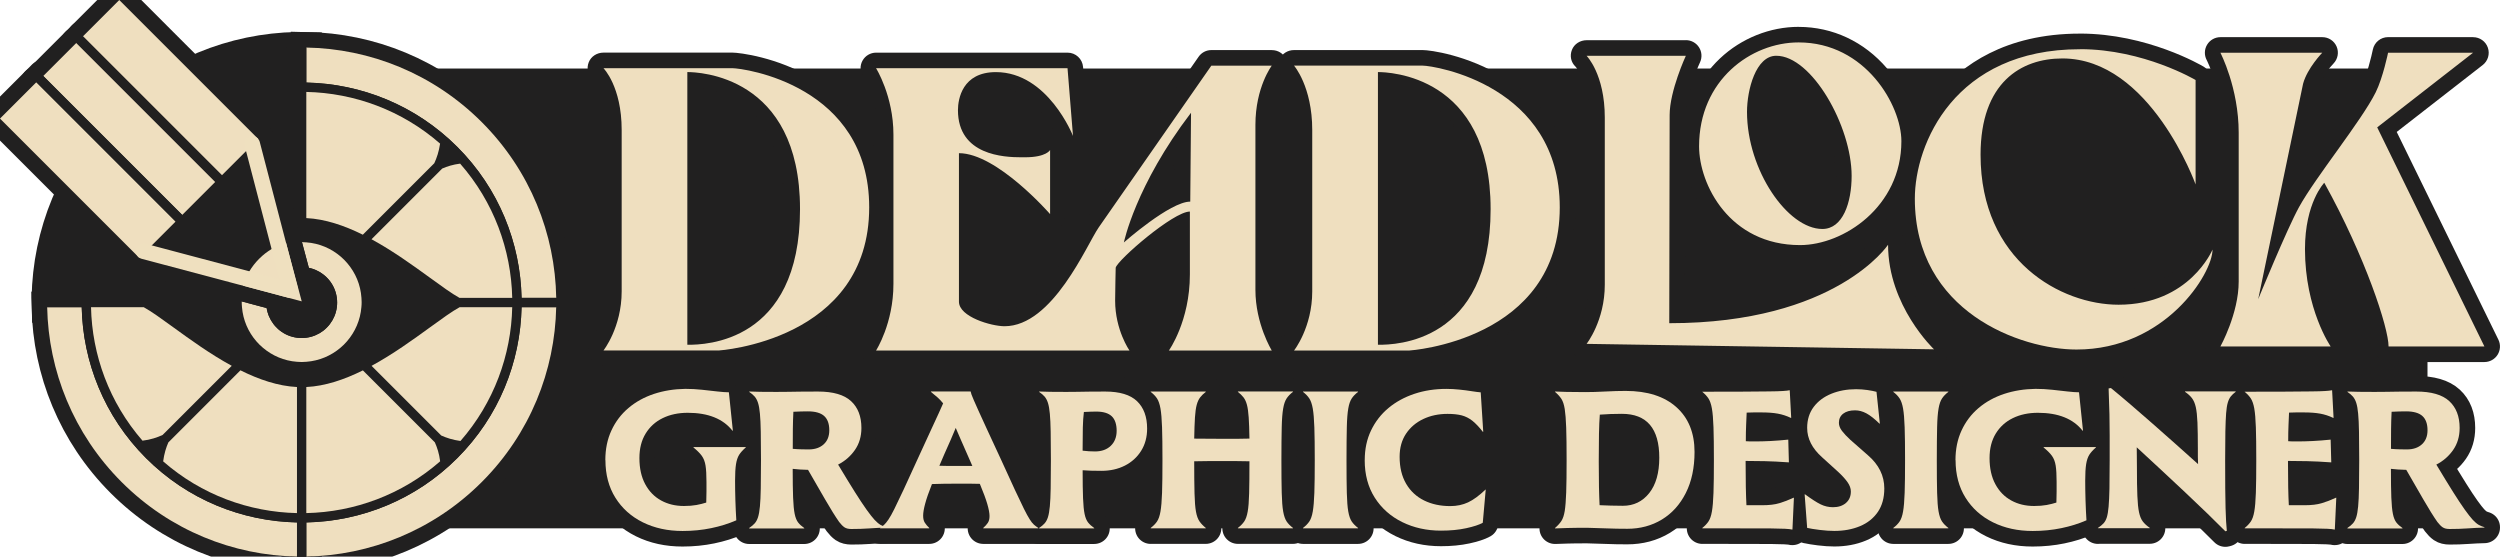 <?xml version="1.0" encoding="UTF-8"?>
<svg id="Layer_2" data-name="Layer 2" xmlns="http://www.w3.org/2000/svg" viewBox="0 0 803.36 178.87">
  <defs>
    <style>
      .cls-1, .cls-2 {
        fill: none;
        stroke: #212020;
        stroke-width: 10px;
      }

      .cls-1, .cls-3 {
        stroke-linejoin: round;
      }

      .cls-4, .cls-3 {
        fill: #efdfbf;
      }

      .cls-5 {
        fill: #212020;
      }

      .cls-3 {
        stroke: #efe0bf;
        stroke-linecap: round;
        stroke-width: 5px;
      }
    </style>
  </defs>
  <g id="Layer_1-2" data-name="Layer 1">
    <g>
      <polygon class="cls-5" points="780.06 22.03 436.94 22.03 93.82 22.03 93.82 95.91 93.82 169.78 436.94 169.78 780.06 169.78 780.06 95.91 780.06 68.14 767.04 41.06 780.06 30.91 780.06 22.03"/>
      <g>
        <g>
          <path class="cls-4" d="M193.91,115.14c-.96,0-1.83-.55-2.25-1.41s-.31-1.89.29-2.64c.05-.06,5.31-6.94,5.31-17.46v-51.87c0-12.6-5.09-18.05-5.14-18.1-.69-.72-.9-1.8-.5-2.72.39-.92,1.29-1.53,2.29-1.53h41.36c2.23,0,13.65,1.42,24.69,7.99,9.97,5.93,21.85,17.55,21.85,39.25,0,44.75-50.2,48.46-50.71,48.49-.05,0-.11,0-.16,0h-37.02ZM223.37,108.23c6.08-.34,11.67-2.1,16.27-5.13,9.91-6.53,14.93-18.61,14.93-35.89,0-35.12-21.42-40.72-31.21-41.44v82.46Z"/>
          <path class="cls-5" d="M235.27,21.91c3.7,0,44.04,5.45,44.04,44.73,0,42.92-48.37,45.99-48.37,45.99h-37.02s5.85-7.41,5.85-19.01v-51.86c0-13.98-5.85-19.85-5.85-19.85h41.36M221.15,110.79c5.08,0,35.93-.43,35.93-43.59s-32.85-44.04-36.21-44.04v87.62c.08,0,.18,0,.28,0M235.27,16.91h-41.36c-2.06,0-3.97,1.19-4.72,3.1-.75,1.9-.33,4,1.15,5.39.45.51,4.42,5.34,4.42,16.35v51.86c0,9.58-4.75,15.88-4.79,15.94-1.19,1.5-1.4,3.54-.56,5.27.84,1.72,2.59,2.81,4.51,2.81h37.02c.11,0,.21,0,.32-.01.54-.03,13.27-.91,26.13-7.43,17.61-8.93,26.92-23.99,26.92-43.55,0-22.87-12.55-35.13-23.07-41.4-11.52-6.86-23.59-8.34-25.96-8.34h0ZM225.87,105.5V28.57c9.78,1.54,26.21,8.6,26.21,38.64s-14.77,36.85-26.21,38.29h0Z"/>
        </g>
        <g>
          <path class="cls-4" d="M375.61,115.14c-.94,0-1.8-.52-2.22-1.36-.43-.83-.35-1.84.19-2.6.06-.08,6.28-9.02,6.28-22.98v-16.87c-5.67,2.9-16.92,12.33-18.85,15.29-.04,1.84-.17,7.79-.17,9.98,0,8.49,4.12,14.55,4.16,14.61.53.76.59,1.76.16,2.59s-1.28,1.34-2.21,1.34h-81.44c-.92,0-1.76-.5-2.2-1.3-.44-.8-.4-1.78.09-2.55.05-.08,5.2-8.28,5.2-20.04v-48c0-11.49-5.16-19.93-5.21-20.01-.48-.77-.5-1.74-.06-2.54.44-.79,1.28-1.29,2.18-1.29h61.53c1.3,0,2.39,1,2.49,2.3l1.75,21.77c.1,1.24-.72,2.36-1.93,2.64-.19.04-.38.06-.56.06-1.01,0-1.94-.61-2.33-1.59-.07-.19-7.66-18.92-22.46-18.92-8.73,0-9.67,6.8-9.67,9.73,0,5.23,2.17,8.75,6.65,10.74,4.24,1.89,9.44,1.9,11.18,1.9,0,0,1.23,0,1.23,0,4.4,0,5.76-1.02,5.96-1.2.46-.72,1.26-1.14,2.1-1.14.19,0,.37.02.56.06,1.13.26,1.94,1.27,1.94,2.44v20.61c0,1.04-.65,1.98-1.62,2.34-.29.11-.58.16-.88.16-.71,0-1.4-.3-1.89-.86-4.14-4.75-15.95-16.41-24.9-18.42v44.92c0,2.33,7.64,5.4,12.14,5.4,11.19,0,20.33-16.63,25.24-25.56,1.22-2.23,2.19-3.98,2.98-5.12,4.9-7.06,35.89-51.55,36.2-51.99.47-.67,1.23-1.07,2.05-1.07h19.42c.95,0,1.82.54,2.24,1.39.42.85.32,1.87-.25,2.62-.04.05-4.75,6.49-4.75,17.53v53.01c0,10.14,4.84,18.11,4.89,18.19.48.77.5,1.74.05,2.53-.44.79-1.28,1.28-2.18,1.28h-33.07ZM380.16,44.04c-7.53,10.99-11.82,20.45-14.14,26.65,4.27-3.24,9.71-6.87,13.98-8.03l.17-18.63Z"/>
          <path class="cls-5" d="M408.68,21.09s-5.26,6.92-5.26,19.04v53.01c0,10.96,5.26,19.5,5.26,19.5h-33.07s6.75-9.41,6.75-24.44v-20.22c-5.32,0-23.26,15.58-23.84,18.04,0,0-.18,7.94-.18,10.58,0,9.46,4.61,16.04,4.61,16.04h-81.44s5.59-8.68,5.59-21.39v-48c0-12.42-5.59-21.34-5.59-21.34h61.53l1.76,21.77s-8.05-20.51-24.79-20.51c-10.79,0-12.18,8.68-12.18,12.23,0,14.55,14.9,15.14,20.34,15.14.48,0,.89,0,1.21,0,6.92,0,8.06-2.35,8.06-2.35v20.61s-17.04-19.58-29.29-19.58v47.71c0,4.92,10.48,7.9,14.64,7.9,15.54,0,26.42-26.19,30.27-31.75,4.95-7.14,36.2-51.99,36.2-51.99h19.41M361.15,77.91s14.83-13.12,21.33-13.12l.25-28.56c-17.84,23.34-21.58,41.68-21.58,41.68M408.68,16.09h-19.41c-1.64,0-3.17.8-4.1,2.14-.31.45-31.3,44.94-36.2,52-.86,1.24-1.85,3.05-3.11,5.34-4.33,7.88-13.34,24.26-23.05,24.26-2.97,0-8.38-1.9-9.64-3.33v-41.02c7.01,3.07,15.73,11.12,20.52,16.61.97,1.11,2.35,1.71,3.77,1.71.59,0,1.18-.1,1.75-.32,1.95-.73,3.25-2.6,3.25-4.68v-20.61s0-.07,0-.1c.71.38,1.52.59,2.35.59.38,0,.76-.04,1.14-.13,2.41-.56,4.05-2.8,3.85-5.26l-1.76-21.77c-.21-2.6-2.38-4.6-4.98-4.6h-61.53c-1.82,0-3.49.99-4.37,2.58-.88,1.59-.83,3.54.14,5.08.04.06,4.83,7.97,4.83,18.68v48c0,10.95-4.76,18.63-4.81,18.7-.97,1.54-1.04,3.5-.16,5.09.88,1.59,2.55,2.6,4.37,2.6h81.44c1.86,0,3.57-1.04,4.44-2.69.86-1.65.73-3.65-.34-5.18-.02-.03-3.7-5.52-3.7-13.17,0-1.9.1-6.7.15-9.08,2.19-2.62,8.83-8.28,13.87-11.73v12.41c0,13.08-5.77,21.47-5.82,21.55-1.09,1.52-1.23,3.52-.38,5.19s2.58,2.71,4.46,2.71h33.07c1.81,0,3.48-.98,4.37-2.56.88-1.58.84-3.52-.11-5.06-.04-.06-4.52-7.56-4.52-16.88v-53.01c0-10.1,4.1-15.81,4.27-16.05,1.15-1.51,1.33-3.53.49-5.23s-2.59-2.76-4.49-2.76h0ZM328.17,45.54c-15.34,0-15.34-7.11-15.34-10.14,0-7.23,5.4-7.23,7.18-7.23,10.35,0,16.9,10.77,19.2,15.34-.21-.08-.42-.14-.64-.19-.37-.09-.75-.13-1.12-.13-1.47,0-2.87.65-3.82,1.77-.41.18-1.62.58-4.24.58h-.51s-.7,0-.7,0h0ZM371.64,63.83c1.56-3.32,3.51-7.07,5.95-11.14l-.07,8.2c-1.9.72-3.9,1.76-5.88,2.94h0Z"/>
        </g>
        <g>
          <path class="cls-4" d="M415.83,115.14c-.96,0-1.83-.55-2.25-1.41s-.31-1.89.29-2.64c.05-.06,5.31-6.94,5.31-17.46v-51.87c0-12.73-5.19-18.98-5.24-19.04-.63-.74-.78-1.79-.37-2.68.41-.88,1.29-1.46,2.26-1.46h41.36c1.81,0,13.4,1.46,24.72,8.42,9.95,6.12,21.82,17.96,21.82,39.64,0,44.75-50.2,48.46-50.71,48.49-.05,0-.11,0-.16,0h-37.02ZM445.29,108.23c10.9-.63,31.21-6.46,31.21-41.02s-21.42-40.72-31.21-41.44v82.46Z"/>
          <path class="cls-5" d="M457.18,21.09c3.7,0,44.04,6.28,44.04,45.56,0,42.92-48.37,45.99-48.37,45.99h-37.02s5.85-7.41,5.85-19.01v-51.86c0-13.98-5.85-20.68-5.85-20.68h41.36M443.07,110.79c5.08,0,35.93-.43,35.93-43.59s-32.85-44.04-36.21-44.04v87.62c.08,0,.18,0,.28,0M457.18,16.09h-41.36c-1.99,0-3.83,1.12-4.62,2.94-.79,1.81-.49,3.87.84,5.32.39.49,4.64,6.04,4.64,17.41v51.86c0,9.58-4.75,15.88-4.79,15.94-1.19,1.5-1.4,3.54-.56,5.27s2.59,2.81,4.51,2.81h37.02c.11,0,.21,0,.32-.01.54-.03,13.27-.91,26.13-7.43,17.61-8.93,26.92-23.99,26.92-43.55,0-22.84-12.51-35.32-23.01-41.77-11.76-7.23-23.7-8.79-26.02-8.79h0ZM447.79,105.5V28.57c9.78,1.54,26.21,8.6,26.21,38.64s-14.77,36.85-26.21,38.29h0Z"/>
        </g>
        <g>
          <path class="cls-4" d="M509.81,113c-.95-.02-1.81-.57-2.22-1.43-.41-.86-.29-1.88.3-2.62.05-.06,5.31-6.94,5.31-17.46v-53.71c0-12.59-5.07-18.03-5.12-18.09-.71-.72-.92-1.79-.54-2.72.39-.93,1.3-1.54,2.31-1.54h31.89c.85,0,1.65.44,2.11,1.15.46.72.52,1.62.16,2.4-.05.11-4.98,10.85-4.98,18.01l-.11,64.36c49.45-.76,65.57-23.84,65.73-24.08.47-.7,1.26-1.11,2.08-1.11.24,0,.49.04.73.11,1.05.32,1.77,1.29,1.77,2.39,0,18.29,13.84,31.65,13.98,31.78.75.71.98,1.8.59,2.76-.38.94-1.3,1.56-2.31,1.56-.01,0-111.68-1.75-111.68-1.75Z"/>
          <path class="cls-5" d="M541.74,17.92s-5.21,11.25-5.21,19.06l-.12,66.88c53.62,0,70.31-25.21,70.31-25.21,0,19.65,14.76,33.6,14.76,33.6l-111.64-1.75s5.85-7.41,5.85-19.01v-53.71c0-13.98-5.85-19.85-5.85-19.85h31.89M541.74,12.92h-31.89c-2.06,0-3.97,1.19-4.72,3.1-.75,1.9-.33,4,1.15,5.39.45.51,4.42,5.34,4.42,16.35v53.71c0,9.58-4.75,15.88-4.79,15.94-1.18,1.49-1.4,3.51-.58,5.23.82,1.72,2.55,2.81,4.45,2.84l111.64,1.75s.05,0,.08,0c2.03,0,3.86-1.23,4.63-3.12.78-1.91.3-4.1-1.2-5.52-.12-.12-13.19-12.8-13.19-29.96,0-2.21-1.45-4.15-3.56-4.79-.48-.14-.96-.21-1.44-.21-1.65,0-3.23.82-4.17,2.24-.02.03-4.01,5.75-14.03,11.41-8.73,4.93-23.82,10.74-47.1,11.48l.11-61.79c0-5.49,3.43-14.11,4.75-16.97.71-1.55.59-3.36-.33-4.79-.92-1.44-2.51-2.31-4.21-2.31h0Z"/>
        </g>
        <g>
          <path class="cls-4" d="M578.44,81.25c-23.84,0-34.95-20.43-34.95-34.24,0-22.46,17.53-35.89,34.47-35.89,23.33,0,35.53,22.29,35.53,34.24,0,23.11-20.73,35.88-35.06,35.88ZM570.8,20.42c-4.28,0-6.9,9.05-6.9,15.54,0,17.75,12.44,35.12,21.72,35.12,4.74,0,6.9-7.54,6.9-14.55,0-15.52-12.38-36.11-21.72-36.11Z"/>
          <path class="cls-5" d="M577.97,13.63c21.51,0,33.03,20.29,33.03,31.74,0,21.16-18.69,33.39-32.56,33.39-22.69,0-32.45-19.51-32.45-31.74,0-21.28,16.69-33.39,31.97-33.39M585.61,73.58c6.58,0,9.4-8.49,9.4-17.05,0-15.99-12.82-38.61-24.22-38.61-6.58,0-9.4,10.98-9.4,18.04,0,18.69,13.03,37.62,24.22,37.62M577.97,8.63c-18.18,0-36.97,14.36-36.97,38.39,0,14.82,11.9,36.74,37.45,36.74,8.48,0,17.75-3.75,24.81-10.02,8.23-7.32,12.76-17.39,12.76-28.36,0-7.49-3.7-16.47-9.65-23.42-7.36-8.59-17.44-13.32-28.38-13.32h0ZM585.61,68.58c-7.24,0-19.22-15.24-19.22-32.62,0-6.72,2.75-13.04,4.4-13.04,2.74,0,7.55,3.37,12.1,10.9,4.39,7.25,7.11,15.96,7.11,22.71s-1.98,12.05-4.4,12.05h0Z"/>
        </g>
        <g>
          <path class="cls-4" d="M667.27,114.8c-8.91,0-22.54-2.89-34.1-11.02-9.28-6.52-20.35-18.75-20.35-39.94s14.8-50.54,55.56-50.54c20.91,0,37.72,9.84,38.42,10.26.76.45,1.22,1.27,1.22,2.15v33.56c0,1.21-.87,2.25-2.07,2.46-.14.03-.29.04-.43.04-1.04,0-1.99-.65-2.35-1.65-.14-.39-14.28-38.84-40.45-38.84-8.89,0-23.79,3.7-23.79,28.46,0,33.28,25.66,45.68,41.83,45.68,20.82,0,27.63-15.53,27.91-16.19.4-.94,1.32-1.53,2.3-1.53.16,0,.33.02.5.05,1.17.24,2,1.26,2,2.45,0,8.9-15.89,34.62-46.21,34.62Z"/>
          <path class="cls-5" d="M668.39,15.8c20.47,0,37.15,9.91,37.15,9.91v33.56s-14.53-40.49-42.8-40.49c-13.28,0-26.3,7.73-26.3,30.96,0,34.19,26,48.18,44.33,48.18,22.86,0,30.21-17.72,30.21-17.72,0,7.74-15.18,32.12-43.71,32.12-17.84,0-51.95-12.02-51.95-48.46,0-17.65,12.8-48.04,53.06-48.04M668.39,10.8c-24.25,0-38.11,10.43-45.46,19.19-7.89,9.4-12.6,22.06-12.6,33.86,0,22.27,11.64,35.12,21.41,41.99,12.04,8.46,26.25,11.47,35.54,11.47,17.23,0,29.1-7.91,36.01-14.55,7.48-7.17,12.7-16.45,12.7-22.57,0-2.38-1.68-4.44-4.02-4.9-.33-.07-.66-.1-.98-.1-1.99,0-3.83,1.19-4.62,3.08-.25.57-6.54,14.64-25.6,14.64-15.21,0-39.33-11.72-39.33-43.18,0-22.59,13.34-25.96,21.3-25.96,24.39,0,37.96,36.82,38.1,37.19.72,2.01,2.63,3.31,4.7,3.31.29,0,.57-.02.86-.07,2.39-.42,4.14-2.49,4.14-4.92V25.7c0-1.76-.93-3.4-2.45-4.3-.73-.43-18.11-10.61-39.7-10.61h0Z"/>
        </g>
        <g>
          <path class="cls-4" d="M767.56,113.83c-1.38,0-2.5-1.12-2.5-2.5,0-4.85-6.3-25.07-18.37-47.75-1.57,3.05-3.48,8.42-3.48,16.47,0,18.29,7.74,29.75,7.82,29.87.53.77.59,1.76.15,2.58-.43.82-1.28,1.34-2.21,1.34h-35.44c-.88,0-1.7-.47-2.15-1.23-.45-.76-.46-1.71-.03-2.48.06-.1,5.57-10.17,5.57-19.62v-47.88c0-13.59-5.54-24.42-5.6-24.53-.4-.78-.37-1.71.08-2.45s1.26-1.2,2.14-1.2h32.74c1.01,0,1.91.6,2.3,1.53.39.93.19,2-.52,2.72-.04.04-4.33,4.48-5.53,8.81l-9.34,44.82c1.3-2.83,2.5-5.32,3.42-6.99,2.6-4.72,7.14-11.04,11.95-17.74,5.07-7.06,10.31-14.36,12.64-19.04,2.16-4.34,3.75-12.02,3.76-12.1.24-1.16,1.26-2,2.45-2h27.33c1.07,0,2.02.68,2.36,1.69s.01,2.13-.83,2.78l-29.23,22.75,33.56,68.58c.38.77.33,1.69-.12,2.42-.46.73-1.26,1.18-2.12,1.18h-30.8Z"/>
          <path class="cls-5" d="M794.73,16.93l-30.83,24,34.45,70.4h-30.8c0-5.98-7.42-28.69-20.66-52.6,0,0-6.2,6.38-6.2,21.32,0,19.39,8.26,31.29,8.26,31.29h-35.44s5.88-10.59,5.88-20.83v-47.88c0-14.42-5.88-25.69-5.88-25.69h32.74s-4.8,4.92-6.17,9.97l-14.42,69.23s9.22-22.52,13.13-29.61c5.35-9.71,20.06-27.67,24.63-36.87,2.33-4.7,3.97-12.71,3.97-12.71h27.33M794.73,11.93h-27.33c-2.38,0-4.42,1.67-4.9,4-.42,2.06-1.88,8.13-3.55,11.49-2.23,4.49-7.42,11.71-12.43,18.69-2.7,3.76-5.31,7.4-7.56,10.73l5.99-28.76c.88-3.04,3.82-6.55,4.9-7.66,1.4-1.44,1.8-3.58,1.02-5.43-.78-1.85-2.59-3.05-4.6-3.05h-32.74c-1.75,0-3.37.91-4.28,2.41-.91,1.5-.97,3.36-.16,4.91.05.09,5.31,10.44,5.31,23.37v47.88c0,8.78-5.2,18.32-5.26,18.41-.85,1.55-.83,3.44.07,4.96.9,1.52,2.53,2.46,4.3,2.46h35.44c1.86,0,3.57-1.03,4.43-2.68.86-1.65.74-3.64-.32-5.17-.06-.09-7.37-11.02-7.37-28.44,0-4.31.56-7.75,1.3-10.42,10.11,20.05,15.56,37.54,15.56,41.71,0,2.76,2.24,5,5,5h30.8c1.73,0,3.33-.89,4.24-2.35.91-1.46,1.01-3.29.25-4.84l-32.67-66.75,27.63-21.5c1.69-1.31,2.35-3.55,1.66-5.57-.69-2.02-2.59-3.38-4.73-3.38h0Z"/>
        </g>
      </g>
      <g>
        <g>
          <path class="cls-1" d="M194.52,147.86c0-3.54.65-6.72,1.96-9.54,1.3-2.82,3.13-5.23,5.47-7.21,2.34-1.98,5.07-3.49,8.2-4.53,3.13-1.03,6.49-1.57,10.09-1.62,1.8,0,3.59.1,5.37.29,1.78.19,3.42.38,4.93.55,1.51.17,2.73.26,3.68.26l1.28,12.35h-.13c-3.02-3.84-7.81-5.76-14.38-5.76-3.02,0-5.69.57-8.03,1.71-2.34,1.14-4.17,2.8-5.5,4.98-1.33,2.18-1.99,4.8-1.99,7.86,0,3.28.62,6.07,1.86,8.38,1.24,2.31,2.94,4.05,5.1,5.24,2.16,1.19,4.61,1.78,7.36,1.78,1.53,0,2.87-.11,4.02-.32,1.15-.22,2.19-.47,3.14-.78.04-1.21.07-2.38.07-3.52v-3.07c0-2.29-.1-4.05-.3-5.3-.2-1.25-.6-2.29-1.18-3.1-.58-.82-1.49-1.72-2.7-2.72v-.13h16.81v.13c-.95.82-1.65,1.61-2.13,2.36-.47.75-.81,1.76-1.01,3.01-.2,1.25-.3,3.02-.3,5.3,0,1.94.03,4.04.1,6.31.07,2.26.17,4.41.3,6.43-2.48,1.08-5.16,1.92-8.07,2.52-2.9.6-5.97.91-9.21.91-4.77,0-9.02-.93-12.76-2.78-3.74-1.85-6.67-4.48-8.81-7.89-2.14-3.41-3.21-7.44-3.21-12.09Z"/>
          <path class="cls-1" d="M240.76,169.78v-.13c.72-.47,1.3-.96,1.75-1.46.45-.5.81-1.16,1.08-2,.27-.84.47-2,.61-3.49.14-1.49.23-3.43.27-5.82.04-2.39.07-5.4.07-9.02s-.02-6.64-.07-9.05c-.04-2.41-.13-4.37-.27-5.85-.13-1.49-.34-2.65-.61-3.49-.27-.84-.63-1.52-1.08-2.04-.45-.52-1.04-1.01-1.75-1.49v-.13c1.26.04,2.47.08,3.65.1,1.17.02,2.86.03,5.06.03,1.35,0,2.6,0,3.75-.03,1.15-.02,2.45-.04,3.92-.06,1.46-.02,3.36-.03,5.7-.03,4.86,0,8.41,1.02,10.63,3.07,2.23,2.05,3.34,4.93,3.34,8.63,0,2.72-.7,5.08-2.09,7.08-1.4,2-3.2,3.57-5.4,4.69,2.12,3.54,3.92,6.48,5.4,8.83,1.48,2.35,2.73,4.24,3.75,5.66s1.87,2.51,2.57,3.27c.7.75,1.34,1.29,1.92,1.62.58.32,1.19.57,1.82.74v.13c-1.8.04-3.61.13-5.43.26-1.82.13-3.75.19-5.77.19-.94,0-1.69-.18-2.23-.55-.54-.37-1.1-.94-1.69-1.71-1.21-1.72-2.7-4.11-4.46-7.15-1.76-3.04-3.6-6.24-5.54-9.6-1.89-.04-3.53-.15-4.93-.32,0,3.88.04,6.96.13,9.25.09,2.29.26,4.03.51,5.24.25,1.21.62,2.12,1.11,2.75.5.63,1.15,1.22,1.96,1.78v.13h-17.69ZM254.74,144.23c.99.09,1.95.14,2.87.16.92.02,1.68.03,2.26.03,2.03,0,3.63-.55,4.83-1.65s1.79-2.6,1.79-4.5c0-2.07-.55-3.6-1.65-4.59-1.1-.99-2.85-1.49-5.23-1.49-.67,0-1.38.01-2.13.03-.74.02-1.59.05-2.53.1-.09,1.73-.15,3.56-.17,5.5-.02,1.94-.03,4.07-.03,6.4Z"/>
          <path class="cls-1" d="M282.82,169.78v-.13c.45-.3.88-.64,1.28-1,.41-.37.87-.93,1.38-1.68.52-.75,1.16-1.9,1.92-3.43s1.74-3.58,2.94-6.14c1.19-2.56,2.69-5.83,4.49-9.8,1.71-3.75,3.12-6.81,4.22-9.18s1.97-4.25,2.6-5.63c.63-1.38,1.1-2.44,1.42-3.17-.54-.69-1.13-1.31-1.76-1.88-.63-.56-1.35-1.16-2.16-1.81v-.13h12.76c.04.26.13.58.27.97.13.39.38.99.74,1.81.36.82.88,1.98,1.55,3.49.67,1.51,1.6,3.53,2.77,6.05,1.17,2.52,2.63,5.68,4.39,9.47,1.8,3.97,3.3,7.23,4.49,9.8,1.19,2.57,2.16,4.59,2.9,6.08.74,1.49,1.36,2.62,1.86,3.4.49.78.94,1.35,1.35,1.71s.88.72,1.42,1.07v.13h-17.69v-.13c.63-.56,1.12-1.11,1.48-1.65s.54-1.26.54-2.17-.24-2.23-.71-3.85c-.47-1.62-1.27-3.78-2.4-6.5-1.08-.04-2.21-.06-3.38-.06h-3.71c-1.58,0-3.05.01-4.42.03-1.37.02-2.67.05-3.88.1-1.04,2.63-1.77,4.74-2.19,6.34-.43,1.6-.64,2.87-.64,3.82s.18,1.7.54,2.26c.36.56.83,1.12,1.42,1.68v.13h-15.8ZM301.86,149.67c.9.04,1.86.06,2.87.06h7.73c-.5-1.08-1.04-2.31-1.62-3.69-.77-1.68-1.44-3.22-2.03-4.62-.58-1.4-1.15-2.71-1.69-3.91-.86,2.11-2.09,4.96-3.71,8.54-.54,1.29-1.06,2.5-1.55,3.62Z"/>
          <path class="cls-1" d="M333.92,169.78v-.13c.72-.47,1.3-.96,1.75-1.46.45-.5.81-1.16,1.08-2,.27-.84.47-2,.61-3.49.14-1.49.23-3.43.27-5.82.04-2.39.07-5.4.07-9.02s-.02-6.64-.07-9.05c-.04-2.41-.13-4.37-.27-5.85-.13-1.49-.34-2.65-.61-3.49-.27-.84-.63-1.52-1.08-2.04-.45-.52-1.04-1.01-1.75-1.49v-.13c1.26.04,2.47.08,3.65.1,1.17.02,2.86.03,5.06.03,1.26,0,2.43,0,3.51-.03,1.08-.02,2.29-.04,3.65-.06,1.35-.02,3.13-.03,5.33-.03,4.68,0,8.1,1.03,10.26,3.1,2.16,2.07,3.24,5,3.24,8.8,0,2.72-.64,5.1-1.92,7.15-1.28,2.05-3.03,3.63-5.23,4.75-2.21,1.12-4.73,1.68-7.56,1.68-2.48,0-4.48-.06-6.01-.19,0,3.75.04,6.75.13,8.99.09,2.24.26,3.95.51,5.11.25,1.16.62,2.06,1.11,2.68.5.63,1.15,1.22,1.96,1.78v.13h-17.69ZM347.89,144.82c.72.09,1.39.15,2.03.19.63.04,1.28.06,1.96.06,2.11,0,3.8-.6,5.06-1.81,1.26-1.21,1.89-2.82,1.89-4.85s-.53-3.67-1.59-4.66c-1.06-.99-2.71-1.49-4.96-1.49-.99,0-2.32.04-3.98.13-.18,1.42-.29,3.08-.34,4.98-.04,1.9-.07,4.38-.07,7.44Z"/>
          <path class="cls-1" d="M369.77,169.78v-.13c.85-.65,1.53-1.34,2.03-2.07.49-.73.87-1.8,1.11-3.2.25-1.4.42-3.41.51-6.01.09-2.61.13-6.11.13-10.51s-.04-7.91-.13-10.54c-.09-2.63-.26-4.65-.51-6.05s-.62-2.48-1.11-3.23c-.5-.75-1.17-1.46-2.03-2.1v-.13h17.69v.13c-.72.56-1.32,1.14-1.79,1.75-.47.6-.84,1.4-1.11,2.39-.27.99-.46,2.35-.57,4.08s-.19,3.99-.24,6.79c1.35,0,2.78.01,4.29.03,1.51.02,3.16.03,4.96.03h4.52c1.39,0,2.72-.02,3.98-.07-.04-2.8-.12-5.07-.24-6.79s-.3-3.08-.57-4.08c-.27-.99-.64-1.79-1.11-2.39-.47-.6-1.07-1.19-1.79-1.75v-.13h17.69v.13c-.86.65-1.53,1.35-2.03,2.1-.5.75-.87,1.83-1.11,3.23-.25,1.4-.41,3.42-.47,6.05s-.1,6.14-.1,10.54.03,7.9.1,10.51c.07,2.61.22,4.61.47,6.01.25,1.4.62,2.47,1.11,3.2.49.73,1.17,1.42,2.03,2.07v.13h-17.69v-.13c.85-.65,1.53-1.34,2.03-2.07.5-.73.87-1.78,1.11-3.14.25-1.36.41-3.32.47-5.88.07-2.56.1-6,.1-10.32-1.21-.04-2.53-.06-3.95-.06h-9.55c-1.53,0-2.95.02-4.25.06,0,4.31.03,7.75.1,10.32.07,2.57.22,4.53.47,5.88.25,1.36.63,2.4,1.15,3.14.52.73,1.18,1.42,1.99,2.07v.13h-17.69Z"/>
          <path class="cls-1" d="M418.71,169.78v-.13c.85-.65,1.53-1.34,2.03-2.07.49-.73.87-1.8,1.11-3.2.25-1.4.42-3.41.51-6.01.09-2.61.13-6.11.13-10.51s-.04-7.91-.13-10.54c-.09-2.63-.26-4.65-.51-6.05s-.62-2.48-1.11-3.23c-.5-.75-1.17-1.46-2.03-2.1v-.13h17.69v.13c-.86.65-1.53,1.35-2.03,2.1-.5.75-.87,1.83-1.11,3.23-.25,1.4-.41,3.42-.47,6.05s-.1,6.14-.1,10.54.03,7.9.1,10.51c.07,2.61.22,4.61.47,6.01.25,1.4.62,2.47,1.11,3.2.5.73,1.17,1.42,2.03,2.07v.13h-17.69Z"/>
          <path class="cls-1" d="M438.55,147.86c0-3.54.67-6.72,2.03-9.54,1.35-2.82,3.22-5.23,5.6-7.21,2.38-1.98,5.16-3.5,8.34-4.56,3.17-1.06,6.6-1.58,10.29-1.58,1.35,0,2.74.08,4.19.23,1.44.15,2.77.32,3.98.52,1.22.19,2.16.31,2.84.36l.81,12.68h-.13c-1.17-1.51-2.29-2.68-3.34-3.53-1.06-.84-2.21-1.42-3.44-1.75-1.24-.32-2.76-.48-4.56-.48-2.88,0-5.48.55-7.8,1.65-2.32,1.1-4.16,2.67-5.54,4.72-1.37,2.05-2.06,4.52-2.06,7.41,0,3.41.7,6.29,2.09,8.67,1.39,2.37,3.32,4.16,5.77,5.37,2.45,1.21,5.25,1.81,8.4,1.81,2.12,0,4.03-.4,5.74-1.2,1.71-.8,3.58-2.17,5.6-4.11h.07l-.95,10.67c-1.17.65-2.95,1.23-5.33,1.75-2.39.52-5.09.78-8.1.78-4.59,0-8.74-.92-12.46-2.75-3.71-1.83-6.65-4.44-8.81-7.83s-3.24-7.41-3.24-12.06Z"/>
          <path class="cls-1" d="M499.71,169.78v-.13c.85-.73,1.53-1.48,2.03-2.23.49-.75.85-1.83,1.08-3.23.22-1.4.38-3.38.47-5.95.09-2.57.13-6.03.13-10.38s-.04-7.83-.13-10.41c-.09-2.59-.25-4.59-.47-6.01-.23-1.42-.59-2.51-1.08-3.27-.5-.75-1.17-1.5-2.03-2.23v-.13c.99.04,2.22.09,3.68.13,1.46.04,3.48.06,6.04.06,1.84,0,3.98-.06,6.41-.19,2.43-.13,4.61-.19,6.55-.19,6.98,0,12.41,1.74,16.3,5.21,3.89,3.47,5.84,8.27,5.84,14.39,0,5.09-.93,9.49-2.8,13.19-1.87,3.71-4.43,6.55-7.7,8.54-3.26,1.98-6.96,2.97-11.11,2.97-2.25,0-4.5-.04-6.75-.13-2.25-.09-4.3-.15-6.14-.19-2.75,0-4.88.02-6.41.07s-2.83.09-3.92.13ZM514.03,162.34c1.08.04,2.26.09,3.54.13s2.6.06,3.95.06c3.46,0,6.28-1.36,8.44-4.07,2.16-2.72,3.24-6.51,3.24-11.38,0-9.4-4.01-14.1-12.02-14.1-2.52,0-4.88.09-7.09.26-.13,1.68-.23,3.74-.27,6.18-.04,2.44-.07,5.38-.07,8.83,0,3.23.02,5.99.07,8.28s.11,4.23.2,5.82Z"/>
          <path class="cls-1" d="M547.04,169.78v-.13c.81-.65,1.46-1.34,1.96-2.07.49-.73.87-1.8,1.11-3.2.25-1.4.42-3.41.51-6.01.09-2.61.13-6.11.13-10.51s-.04-7.91-.13-10.54c-.09-2.63-.26-4.65-.51-6.05s-.62-2.48-1.11-3.23c-.5-.75-1.15-1.46-1.96-2.1v-.06c5.31,0,9.69-.01,13.13-.03,3.44-.02,6.18-.04,8.2-.07,2.03-.02,3.53-.06,4.52-.13.99-.06,1.69-.14,2.09-.23h.14l.47,8.86h-.14c-1.35-.65-2.75-1.1-4.18-1.36-1.44-.26-3.17-.39-5.2-.39h-2.53c-.79,0-1.54.02-2.26.06-.05,1.12-.1,2.45-.17,3.98-.07,1.53-.1,3.27-.1,5.21.45.04.92.07,1.42.07h1.55c1.49,0,3.13-.04,4.93-.13,1.8-.09,3.71-.24,5.74-.45l.2,7.31c-2.93-.21-5.52-.34-7.8-.39s-4.31-.07-6.11-.07c0,3.28.02,6.07.07,8.38s.11,4.26.2,5.85h5.13c2.16,0,3.97-.21,5.43-.65,1.46-.43,2.98-1.01,4.56-1.75h.13l-.47,10.22h-.13c-.81-.22-3.04-.33-6.68-.36-3.65-.02-8.3-.03-13.97-.03h-8.17Z"/>
          <path class="cls-1" d="M580.72,169.65l-.81-10.8h.13c2.12,1.55,3.79,2.63,5.03,3.23,1.24.6,2.55.91,3.95.91,1.71,0,3.09-.45,4.15-1.36,1.06-.91,1.59-2.13,1.59-3.69,0-.99-.36-1.99-1.08-3.01-.72-1.01-1.71-2.1-2.97-3.27l-5.2-4.72c-3.2-2.85-4.79-5.99-4.79-9.44,0-2.63.7-4.87,2.09-6.73,1.39-1.85,3.29-3.27,5.67-4.24,2.38-.97,5.04-1.46,7.97-1.46,1.21,0,2.42.09,3.61.26,1.19.17,2.17.37,2.94.58l1.08,10.22h-.13c-1.58-1.55-2.97-2.65-4.19-3.3s-2.43-.97-3.65-.97c-1.62,0-2.89.36-3.81,1.07-.92.71-1.38,1.69-1.38,2.94,0,.86.33,1.72.98,2.59.65.86,1.54,1.81,2.67,2.85l5.67,4.98c3.51,3.02,5.27,6.58,5.27,10.67,0,3.02-.7,5.54-2.09,7.57-1.4,2.03-3.31,3.55-5.74,4.56-2.43,1.01-5.18,1.52-8.24,1.52-1.4,0-2.96-.11-4.69-.32-1.73-.22-3.07-.43-4.02-.65Z"/>
          <path class="cls-1" d="M608.4,169.78v-.13c.85-.65,1.53-1.34,2.03-2.07.49-.73.87-1.8,1.11-3.2.25-1.4.42-3.41.51-6.01.09-2.61.13-6.11.13-10.51s-.04-7.91-.13-10.54c-.09-2.63-.26-4.65-.51-6.05s-.62-2.48-1.11-3.23c-.5-.75-1.17-1.46-2.03-2.1v-.13h17.69v.13c-.86.65-1.53,1.35-2.03,2.1-.5.75-.87,1.83-1.11,3.23-.25,1.4-.41,3.42-.47,6.05s-.1,6.14-.1,10.54.03,7.9.1,10.51c.07,2.61.22,4.61.47,6.01.25,1.4.62,2.47,1.11,3.2.5.73,1.17,1.42,2.03,2.07v.13h-17.69Z"/>
          <path class="cls-1" d="M628.38,147.86c0-3.54.65-6.72,1.96-9.54,1.3-2.82,3.13-5.23,5.47-7.21,2.34-1.98,5.07-3.49,8.2-4.53,3.13-1.03,6.49-1.57,10.09-1.62,1.8,0,3.59.1,5.37.29,1.78.19,3.42.38,4.93.55,1.51.17,2.73.26,3.68.26l1.28,12.35h-.13c-3.02-3.84-7.81-5.76-14.38-5.76-3.02,0-5.69.57-8.03,1.71-2.34,1.14-4.17,2.8-5.5,4.98-1.33,2.18-1.99,4.8-1.99,7.86,0,3.28.62,6.07,1.86,8.38,1.24,2.31,2.94,4.05,5.1,5.24,2.16,1.19,4.61,1.78,7.36,1.78,1.53,0,2.87-.11,4.02-.32,1.15-.22,2.19-.47,3.14-.78.04-1.21.07-2.38.07-3.52v-3.07c0-2.29-.1-4.05-.3-5.3-.2-1.25-.6-2.29-1.18-3.1-.58-.82-1.49-1.72-2.7-2.72v-.13h16.81v.13c-.95.82-1.65,1.61-2.13,2.36-.47.75-.81,1.76-1.01,3.01-.2,1.25-.3,3.02-.3,5.3,0,1.94.03,4.04.1,6.31.07,2.26.17,4.41.3,6.43-2.48,1.08-5.16,1.92-8.07,2.52-2.9.6-5.97.91-9.21.91-4.77,0-9.02-.93-12.76-2.78-3.74-1.85-6.67-4.48-8.81-7.89-2.14-3.41-3.21-7.44-3.21-12.09Z"/>
          <path class="cls-1" d="M674.15,169.78v-.13c.72-.47,1.32-.96,1.79-1.46.47-.5.83-1.15,1.08-1.97.25-.82.44-1.96.57-3.43s.22-3.4.27-5.79c.04-2.39.07-5.44.07-9.15v-7.96c0-2.16-.02-4.4-.07-6.73-.05-2.33-.14-5.11-.27-8.34l.74-.13c1.84,1.51,3.92,3.24,6.21,5.21,2.3,1.96,4.7,4.05,7.22,6.27,2.52,2.22,5.03,4.44,7.53,6.66,2.5,2.22,4.85,4.32,7.05,6.31-.04-.73-.07-1.51-.07-2.33v-2.59c0-3.49-.05-6.31-.13-8.44-.09-2.13-.27-3.79-.54-4.98-.27-1.19-.68-2.13-1.22-2.85-.54-.71-1.28-1.39-2.23-2.04v-.13h16.27v.13c-.63.47-1.15.96-1.55,1.46-.41.5-.73,1.16-.98,2s-.43,2-.54,3.46c-.11,1.47-.19,3.41-.24,5.82-.04,2.42-.07,5.48-.07,9.18s.01,6.67.03,9.15c.02,2.48.06,4.56.1,6.24.04,1.68.1,3.1.17,4.27.07,1.16.15,2.2.24,3.1l-.47.13c-1.58-1.59-3.48-3.47-5.7-5.63-2.23-2.16-4.65-4.46-7.26-6.92-2.61-2.46-5.25-4.93-7.93-7.41-2.68-2.48-5.21-4.82-7.59-7.02,0,.91.01,1.91.03,3.01.02,1.1.03,2.3.03,3.59,0,3.75.04,6.76.14,9.02.09,2.26.27,4.02.54,5.27.27,1.25.67,2.23,1.21,2.94.54.71,1.28,1.39,2.23,2.04v.13h-16.67Z"/>
          <path class="cls-1" d="M721.33,169.78v-.13c.81-.65,1.46-1.34,1.96-2.07.49-.73.87-1.8,1.11-3.2.25-1.4.42-3.41.51-6.01.09-2.61.13-6.11.13-10.51s-.04-7.91-.13-10.54c-.09-2.63-.26-4.65-.51-6.05s-.62-2.48-1.11-3.23c-.5-.75-1.15-1.46-1.96-2.1v-.06c5.31,0,9.69-.01,13.13-.03,3.44-.02,6.18-.04,8.2-.07,2.03-.02,3.53-.06,4.52-.13.99-.06,1.69-.14,2.09-.23h.14l.47,8.86h-.14c-1.35-.65-2.75-1.1-4.18-1.36-1.44-.26-3.17-.39-5.2-.39h-2.53c-.79,0-1.54.02-2.26.06-.05,1.12-.1,2.45-.17,3.98-.07,1.53-.1,3.27-.1,5.21.45.04.92.07,1.42.07h1.55c1.49,0,3.13-.04,4.93-.13,1.8-.09,3.71-.24,5.74-.45l.2,7.31c-2.93-.21-5.52-.34-7.8-.39s-4.31-.07-6.11-.07c0,3.28.02,6.07.07,8.38s.11,4.26.2,5.85h5.13c2.16,0,3.97-.21,5.43-.65,1.46-.43,2.98-1.01,4.56-1.75h.13l-.47,10.22h-.13c-.81-.22-3.04-.33-6.68-.36-3.65-.02-8.3-.03-13.97-.03h-8.17Z"/>
          <path class="cls-1" d="M754.34,169.78v-.13c.72-.47,1.3-.96,1.75-1.46.45-.5.81-1.16,1.08-2,.27-.84.47-2,.61-3.49.14-1.49.23-3.43.27-5.82.04-2.39.07-5.4.07-9.02s-.02-6.64-.07-9.05c-.04-2.41-.13-4.37-.27-5.85-.13-1.49-.34-2.65-.61-3.49-.27-.84-.63-1.52-1.08-2.04-.45-.52-1.04-1.01-1.75-1.49v-.13c1.26.04,2.47.08,3.65.1,1.17.02,2.86.03,5.06.03,1.35,0,2.6,0,3.75-.03,1.15-.02,2.45-.04,3.92-.06,1.46-.02,3.36-.03,5.7-.03,4.86,0,8.41,1.02,10.63,3.07,2.23,2.05,3.34,4.93,3.34,8.63,0,2.72-.7,5.08-2.09,7.08-1.4,2-3.2,3.57-5.4,4.69,2.12,3.54,3.92,6.48,5.4,8.83,1.48,2.35,2.73,4.24,3.75,5.66s1.87,2.51,2.57,3.27c.7.75,1.34,1.29,1.92,1.62.58.32,1.19.57,1.82.74v.13c-1.8.04-3.61.13-5.43.26-1.82.13-3.75.19-5.77.19-.94,0-1.69-.18-2.23-.55-.54-.37-1.1-.94-1.69-1.71-1.21-1.72-2.7-4.11-4.46-7.15-1.76-3.04-3.6-6.24-5.54-9.6-1.89-.04-3.53-.15-4.93-.32,0,3.88.04,6.96.13,9.25.09,2.29.26,4.03.51,5.24.25,1.21.62,2.12,1.11,2.75.5.63,1.15,1.22,1.96,1.78v.13h-17.69ZM768.32,144.23c.99.09,1.95.14,2.87.16.92.02,1.68.03,2.26.03,2.03,0,3.63-.55,4.83-1.65s1.79-2.6,1.79-4.5c0-2.07-.55-3.6-1.65-4.59-1.1-.99-2.85-1.49-5.23-1.49-.67,0-1.38.01-2.13.03-.74.02-1.59.05-2.53.1-.09,1.73-.15,3.56-.17,5.5-.02,1.94-.03,4.07-.03,6.4Z"/>
        </g>
        <g>
          <path class="cls-4" d="M194.52,147.86c0-3.54.65-6.72,1.96-9.54,1.3-2.82,3.13-5.23,5.47-7.21,2.34-1.98,5.07-3.49,8.2-4.53,3.13-1.03,6.49-1.57,10.09-1.62,1.8,0,3.59.1,5.37.29,1.78.19,3.42.38,4.93.55,1.51.17,2.73.26,3.68.26l1.28,12.35h-.13c-3.02-3.84-7.81-5.76-14.38-5.76-3.02,0-5.69.57-8.03,1.71-2.34,1.14-4.17,2.8-5.5,4.98-1.33,2.18-1.99,4.8-1.99,7.86,0,3.28.62,6.07,1.86,8.38,1.24,2.31,2.94,4.05,5.1,5.24,2.16,1.19,4.61,1.78,7.36,1.78,1.53,0,2.87-.11,4.02-.32,1.15-.22,2.19-.47,3.14-.78.04-1.21.07-2.38.07-3.52v-3.07c0-2.29-.1-4.05-.3-5.3-.2-1.25-.6-2.29-1.18-3.1-.58-.82-1.49-1.72-2.7-2.72v-.13h16.81v.13c-.95.82-1.65,1.61-2.13,2.36-.47.75-.81,1.76-1.01,3.01-.2,1.25-.3,3.02-.3,5.3,0,1.94.03,4.04.1,6.31.07,2.26.17,4.41.3,6.43-2.48,1.08-5.16,1.92-8.07,2.52-2.9.6-5.97.91-9.21.91-4.77,0-9.02-.93-12.76-2.78-3.74-1.85-6.67-4.48-8.81-7.89-2.14-3.41-3.21-7.44-3.21-12.09Z"/>
          <path class="cls-4" d="M240.76,169.78v-.13c.72-.47,1.3-.96,1.75-1.46.45-.5.81-1.16,1.08-2,.27-.84.47-2,.61-3.49.14-1.49.23-3.43.27-5.82.04-2.39.07-5.4.07-9.02s-.02-6.64-.07-9.05c-.04-2.41-.13-4.37-.27-5.85-.13-1.49-.34-2.65-.61-3.49-.27-.84-.63-1.52-1.08-2.04-.45-.52-1.04-1.01-1.75-1.49v-.13c1.26.04,2.47.08,3.65.1,1.17.02,2.86.03,5.06.03,1.35,0,2.6,0,3.75-.03,1.15-.02,2.45-.04,3.92-.06,1.46-.02,3.36-.03,5.7-.03,4.86,0,8.41,1.02,10.63,3.07,2.23,2.05,3.34,4.93,3.34,8.63,0,2.72-.7,5.08-2.09,7.08-1.4,2-3.2,3.57-5.4,4.69,2.12,3.54,3.92,6.48,5.4,8.83,1.48,2.35,2.73,4.24,3.75,5.66s1.87,2.51,2.57,3.27c.7.75,1.34,1.29,1.92,1.62.58.32,1.19.57,1.82.74v.13c-1.8.04-3.61.13-5.43.26-1.82.13-3.75.19-5.77.19-.94,0-1.69-.18-2.23-.55-.54-.37-1.1-.94-1.69-1.71-1.21-1.72-2.7-4.11-4.46-7.15-1.76-3.04-3.6-6.24-5.54-9.6-1.89-.04-3.53-.15-4.93-.32,0,3.88.04,6.96.13,9.25.09,2.29.26,4.03.51,5.24.25,1.21.62,2.12,1.11,2.75.5.63,1.15,1.22,1.96,1.78v.13h-17.69ZM254.74,144.23c.99.09,1.95.14,2.87.16.92.02,1.68.03,2.26.03,2.03,0,3.63-.55,4.83-1.65s1.79-2.6,1.79-4.5c0-2.07-.55-3.6-1.65-4.59-1.1-.99-2.85-1.49-5.23-1.49-.67,0-1.38.01-2.13.03-.74.02-1.59.05-2.53.1-.09,1.73-.15,3.56-.17,5.5-.02,1.94-.03,4.07-.03,6.4Z"/>
          <path class="cls-4" d="M282.82,169.78v-.13c.45-.3.88-.64,1.28-1,.41-.37.87-.93,1.38-1.68.52-.75,1.16-1.9,1.92-3.43s1.74-3.58,2.94-6.14c1.19-2.56,2.69-5.83,4.49-9.8,1.71-3.75,3.12-6.81,4.22-9.18s1.97-4.25,2.6-5.63c.63-1.38,1.1-2.44,1.42-3.17-.54-.69-1.13-1.31-1.76-1.88-.63-.56-1.35-1.16-2.16-1.81v-.13h12.76c.04.26.13.58.27.97.13.39.38.99.74,1.81.36.82.88,1.98,1.55,3.49.67,1.51,1.6,3.53,2.77,6.05,1.17,2.52,2.63,5.68,4.39,9.47,1.8,3.97,3.3,7.23,4.49,9.8,1.19,2.57,2.16,4.59,2.9,6.08.74,1.49,1.36,2.62,1.86,3.4.49.78.94,1.35,1.35,1.71s.88.72,1.42,1.07v.13h-17.69v-.13c.63-.56,1.12-1.11,1.48-1.65s.54-1.26.54-2.17-.24-2.23-.71-3.85c-.47-1.62-1.27-3.78-2.4-6.5-1.08-.04-2.21-.06-3.38-.06h-3.71c-1.58,0-3.05.01-4.42.03-1.37.02-2.67.05-3.88.1-1.04,2.63-1.77,4.74-2.19,6.34-.43,1.6-.64,2.87-.64,3.82s.18,1.7.54,2.26c.36.56.83,1.12,1.42,1.68v.13h-15.8ZM301.86,149.67c.9.04,1.86.06,2.87.06h7.73c-.5-1.08-1.04-2.31-1.62-3.69-.77-1.68-1.44-3.22-2.03-4.62-.58-1.4-1.15-2.71-1.69-3.91-.86,2.11-2.09,4.96-3.71,8.54-.54,1.29-1.06,2.5-1.55,3.62Z"/>
          <path class="cls-4" d="M333.92,169.78v-.13c.72-.47,1.3-.96,1.75-1.46.45-.5.81-1.16,1.08-2,.27-.84.47-2,.61-3.49.14-1.49.23-3.43.27-5.82.04-2.39.07-5.4.07-9.02s-.02-6.64-.07-9.05c-.04-2.41-.13-4.37-.27-5.85-.13-1.49-.34-2.65-.61-3.49-.27-.84-.63-1.52-1.08-2.04-.45-.52-1.04-1.01-1.75-1.49v-.13c1.26.04,2.47.08,3.65.1,1.17.02,2.86.03,5.06.03,1.26,0,2.43,0,3.51-.03,1.08-.02,2.29-.04,3.65-.06,1.35-.02,3.13-.03,5.33-.03,4.68,0,8.1,1.03,10.26,3.1,2.16,2.07,3.24,5,3.24,8.8,0,2.72-.64,5.1-1.92,7.15-1.28,2.05-3.03,3.63-5.23,4.75-2.21,1.12-4.73,1.68-7.56,1.68-2.48,0-4.48-.06-6.01-.19,0,3.75.04,6.75.13,8.99.09,2.24.26,3.95.51,5.11.25,1.16.62,2.06,1.11,2.68.5.63,1.15,1.22,1.96,1.78v.13h-17.69ZM347.89,144.82c.72.09,1.39.15,2.03.19.63.04,1.28.06,1.96.06,2.11,0,3.8-.6,5.06-1.81,1.26-1.21,1.89-2.82,1.89-4.85s-.53-3.67-1.59-4.66c-1.06-.99-2.71-1.49-4.96-1.49-.99,0-2.32.04-3.98.13-.18,1.42-.29,3.08-.34,4.98-.04,1.9-.07,4.38-.07,7.44Z"/>
          <path class="cls-4" d="M369.77,169.78v-.13c.85-.65,1.53-1.34,2.03-2.07.49-.73.87-1.8,1.11-3.2.25-1.4.42-3.41.51-6.01.09-2.61.13-6.11.13-10.51s-.04-7.91-.13-10.54c-.09-2.63-.26-4.65-.51-6.05s-.62-2.48-1.11-3.23c-.5-.75-1.17-1.46-2.03-2.1v-.13h17.69v.13c-.72.56-1.32,1.14-1.79,1.75-.47.6-.84,1.4-1.11,2.39-.27.99-.46,2.35-.57,4.08s-.19,3.99-.24,6.79c1.35,0,2.78.01,4.29.03,1.51.02,3.16.03,4.96.03h4.52c1.39,0,2.72-.02,3.98-.07-.04-2.8-.12-5.07-.24-6.79s-.3-3.08-.57-4.08c-.27-.99-.64-1.79-1.11-2.39-.47-.6-1.07-1.19-1.79-1.75v-.13h17.69v.13c-.86.65-1.53,1.35-2.03,2.1-.5.75-.87,1.83-1.11,3.23-.25,1.4-.41,3.42-.47,6.05s-.1,6.14-.1,10.54.03,7.9.1,10.51c.07,2.61.22,4.61.47,6.01.25,1.4.62,2.47,1.11,3.2.49.73,1.17,1.42,2.03,2.07v.13h-17.69v-.13c.85-.65,1.53-1.34,2.03-2.07.5-.73.87-1.78,1.11-3.14.25-1.36.41-3.32.47-5.88.07-2.56.1-6,.1-10.32-1.21-.04-2.53-.06-3.95-.06h-9.55c-1.53,0-2.95.02-4.25.06,0,4.31.03,7.75.1,10.32.07,2.57.22,4.53.47,5.88.25,1.36.63,2.4,1.15,3.14.52.73,1.18,1.42,1.99,2.07v.13h-17.69Z"/>
          <path class="cls-4" d="M418.71,169.78v-.13c.85-.65,1.53-1.34,2.03-2.07.49-.73.87-1.8,1.11-3.2.25-1.4.42-3.41.51-6.01.09-2.61.13-6.11.13-10.51s-.04-7.91-.13-10.54c-.09-2.63-.26-4.65-.51-6.05s-.62-2.48-1.11-3.23c-.5-.75-1.17-1.46-2.03-2.1v-.13h17.69v.13c-.86.65-1.53,1.35-2.03,2.1-.5.75-.87,1.83-1.11,3.23-.25,1.4-.41,3.42-.47,6.05s-.1,6.14-.1,10.54.03,7.9.1,10.51c.07,2.61.22,4.61.47,6.01.25,1.4.62,2.47,1.11,3.2.5.73,1.17,1.42,2.03,2.07v.13h-17.69Z"/>
          <path class="cls-4" d="M438.55,147.86c0-3.54.67-6.72,2.03-9.54,1.35-2.82,3.22-5.23,5.6-7.21,2.38-1.98,5.16-3.5,8.34-4.56,3.17-1.06,6.6-1.58,10.29-1.58,1.35,0,2.74.08,4.19.23,1.44.15,2.77.32,3.98.52,1.22.19,2.16.31,2.84.36l.81,12.68h-.13c-1.17-1.51-2.29-2.68-3.34-3.53-1.06-.84-2.21-1.42-3.44-1.75-1.24-.32-2.76-.48-4.56-.48-2.88,0-5.48.55-7.8,1.65-2.32,1.1-4.16,2.67-5.54,4.72-1.37,2.05-2.06,4.52-2.06,7.41,0,3.41.7,6.29,2.09,8.67,1.39,2.37,3.32,4.16,5.77,5.37,2.45,1.21,5.25,1.81,8.4,1.81,2.12,0,4.03-.4,5.74-1.2,1.71-.8,3.58-2.17,5.6-4.11h.07l-.95,10.67c-1.17.65-2.95,1.23-5.33,1.75-2.39.52-5.09.78-8.1.78-4.59,0-8.74-.92-12.46-2.75-3.71-1.83-6.65-4.44-8.81-7.83s-3.24-7.41-3.24-12.06Z"/>
          <path class="cls-4" d="M499.71,169.78v-.13c.85-.73,1.53-1.48,2.03-2.23.49-.75.85-1.83,1.08-3.23.22-1.4.38-3.38.47-5.95.09-2.57.13-6.03.13-10.38s-.04-7.83-.13-10.41c-.09-2.59-.25-4.59-.47-6.01-.23-1.42-.59-2.51-1.08-3.27-.5-.75-1.17-1.5-2.03-2.23v-.13c.99.04,2.22.09,3.68.13,1.46.04,3.48.06,6.04.06,1.84,0,3.98-.06,6.41-.19,2.43-.13,4.61-.19,6.55-.19,6.98,0,12.41,1.74,16.3,5.21,3.89,3.47,5.84,8.27,5.84,14.39,0,5.09-.93,9.49-2.8,13.19-1.87,3.71-4.43,6.55-7.7,8.54-3.26,1.98-6.96,2.97-11.11,2.97-2.25,0-4.5-.04-6.75-.13-2.25-.09-4.3-.15-6.14-.19-2.75,0-4.88.02-6.41.07s-2.83.09-3.92.13ZM514.03,162.34c1.08.04,2.26.09,3.54.13s2.6.06,3.95.06c3.46,0,6.28-1.36,8.44-4.07,2.16-2.72,3.24-6.51,3.24-11.38,0-9.4-4.01-14.1-12.02-14.1-2.52,0-4.88.09-7.09.26-.13,1.68-.23,3.74-.27,6.18-.04,2.44-.07,5.38-.07,8.83,0,3.23.02,5.99.07,8.28s.11,4.23.2,5.82Z"/>
          <path class="cls-4" d="M547.04,169.78v-.13c.81-.65,1.46-1.34,1.96-2.07.49-.73.87-1.8,1.11-3.2.25-1.4.42-3.41.51-6.01.09-2.61.13-6.11.13-10.51s-.04-7.91-.13-10.54c-.09-2.63-.26-4.65-.51-6.05s-.62-2.48-1.11-3.23c-.5-.75-1.15-1.46-1.96-2.1v-.06c5.31,0,9.69-.01,13.13-.03,3.44-.02,6.18-.04,8.2-.07,2.03-.02,3.53-.06,4.52-.13.99-.06,1.69-.14,2.09-.23h.14l.47,8.86h-.14c-1.35-.65-2.75-1.1-4.18-1.36-1.44-.26-3.17-.39-5.2-.39h-2.53c-.79,0-1.54.02-2.26.06-.05,1.12-.1,2.45-.17,3.98-.07,1.53-.1,3.27-.1,5.21.45.04.92.07,1.42.07h1.55c1.49,0,3.13-.04,4.93-.13,1.8-.09,3.71-.24,5.74-.45l.2,7.31c-2.93-.21-5.52-.34-7.8-.39s-4.31-.07-6.11-.07c0,3.28.02,6.07.07,8.38s.11,4.26.2,5.85h5.13c2.16,0,3.97-.21,5.43-.65,1.46-.43,2.98-1.01,4.56-1.75h.13l-.47,10.22h-.13c-.81-.22-3.04-.33-6.68-.36-3.65-.02-8.3-.03-13.97-.03h-8.17Z"/>
          <path class="cls-4" d="M580.72,169.65l-.81-10.8h.13c2.12,1.55,3.79,2.63,5.03,3.23,1.24.6,2.55.91,3.95.91,1.71,0,3.09-.45,4.15-1.36,1.06-.91,1.59-2.13,1.59-3.69,0-.99-.36-1.99-1.08-3.01-.72-1.01-1.71-2.1-2.97-3.27l-5.2-4.72c-3.2-2.85-4.79-5.99-4.79-9.44,0-2.63.7-4.87,2.09-6.73,1.39-1.85,3.29-3.27,5.67-4.24,2.38-.97,5.04-1.46,7.97-1.46,1.21,0,2.42.09,3.61.26,1.19.17,2.17.37,2.94.58l1.08,10.22h-.13c-1.58-1.55-2.97-2.65-4.19-3.3s-2.43-.97-3.65-.97c-1.62,0-2.89.36-3.81,1.07-.92.71-1.38,1.69-1.38,2.94,0,.86.33,1.72.98,2.59.65.86,1.54,1.81,2.67,2.85l5.67,4.98c3.51,3.02,5.27,6.58,5.27,10.67,0,3.02-.7,5.54-2.09,7.57-1.4,2.03-3.31,3.55-5.74,4.56-2.43,1.01-5.18,1.52-8.24,1.52-1.4,0-2.96-.11-4.69-.32-1.73-.22-3.07-.43-4.02-.65Z"/>
          <path class="cls-4" d="M608.4,169.78v-.13c.85-.65,1.53-1.34,2.03-2.07.49-.73.87-1.8,1.11-3.2.25-1.4.42-3.41.51-6.01.09-2.61.13-6.11.13-10.51s-.04-7.91-.13-10.54c-.09-2.63-.26-4.65-.51-6.05s-.62-2.48-1.11-3.23c-.5-.75-1.17-1.46-2.03-2.1v-.13h17.69v.13c-.86.65-1.53,1.35-2.03,2.1-.5.75-.87,1.83-1.11,3.23-.25,1.4-.41,3.42-.47,6.05s-.1,6.14-.1,10.54.03,7.9.1,10.51c.07,2.61.22,4.61.47,6.01.25,1.4.62,2.47,1.11,3.2.5.73,1.17,1.42,2.03,2.07v.13h-17.69Z"/>
          <path class="cls-4" d="M628.38,147.86c0-3.54.65-6.72,1.96-9.54,1.3-2.82,3.13-5.23,5.47-7.21,2.34-1.98,5.07-3.49,8.2-4.53,3.13-1.03,6.49-1.57,10.09-1.62,1.8,0,3.59.1,5.37.29,1.78.19,3.42.38,4.93.55,1.51.17,2.73.26,3.68.26l1.28,12.35h-.13c-3.02-3.84-7.81-5.76-14.38-5.76-3.02,0-5.69.57-8.03,1.71-2.34,1.14-4.17,2.8-5.5,4.98-1.33,2.18-1.99,4.8-1.99,7.86,0,3.28.62,6.07,1.86,8.38,1.24,2.31,2.94,4.05,5.1,5.24,2.16,1.19,4.61,1.78,7.36,1.78,1.53,0,2.87-.11,4.02-.32,1.15-.22,2.19-.47,3.14-.78.04-1.21.07-2.38.07-3.52v-3.07c0-2.29-.1-4.05-.3-5.3-.2-1.25-.6-2.29-1.18-3.1-.58-.82-1.49-1.72-2.7-2.72v-.13h16.81v.13c-.95.82-1.65,1.61-2.13,2.36-.47.75-.81,1.76-1.01,3.01-.2,1.25-.3,3.02-.3,5.3,0,1.94.03,4.04.1,6.31.07,2.26.17,4.41.3,6.43-2.48,1.08-5.16,1.92-8.07,2.52-2.9.6-5.97.91-9.21.91-4.77,0-9.02-.93-12.76-2.78-3.74-1.85-6.67-4.48-8.81-7.89-2.14-3.41-3.21-7.44-3.21-12.09Z"/>
          <path class="cls-4" d="M674.15,169.78v-.13c.72-.47,1.32-.96,1.79-1.46.47-.5.83-1.15,1.08-1.97.25-.82.44-1.96.57-3.43s.22-3.4.27-5.79c.04-2.39.07-5.44.07-9.15v-7.96c0-2.16-.02-4.4-.07-6.73-.05-2.33-.14-5.11-.27-8.34l.74-.13c1.84,1.51,3.92,3.24,6.21,5.21,2.3,1.96,4.7,4.05,7.22,6.27,2.52,2.22,5.03,4.44,7.53,6.66,2.5,2.22,4.85,4.32,7.05,6.31-.04-.73-.07-1.51-.07-2.33v-2.59c0-3.49-.05-6.31-.13-8.44-.09-2.13-.27-3.79-.54-4.98-.27-1.19-.68-2.13-1.22-2.85-.54-.71-1.28-1.39-2.23-2.04v-.13h16.27v.13c-.63.47-1.15.96-1.55,1.46-.41.5-.73,1.16-.98,2s-.43,2-.54,3.46c-.11,1.47-.19,3.41-.24,5.82-.04,2.42-.07,5.48-.07,9.18s.01,6.67.03,9.15c.02,2.48.06,4.56.1,6.24.04,1.68.1,3.1.17,4.27.07,1.16.15,2.2.24,3.1l-.47.13c-1.58-1.59-3.48-3.47-5.7-5.63-2.23-2.16-4.65-4.46-7.26-6.92-2.61-2.46-5.25-4.93-7.93-7.41-2.68-2.48-5.21-4.82-7.59-7.02,0,.91.01,1.91.03,3.01.02,1.1.03,2.3.03,3.59,0,3.75.04,6.76.14,9.02.09,2.26.27,4.02.54,5.27.27,1.25.67,2.23,1.21,2.94.54.71,1.28,1.39,2.23,2.04v.13h-16.67Z"/>
          <path class="cls-4" d="M721.33,169.78v-.13c.81-.65,1.46-1.34,1.96-2.07.49-.73.87-1.8,1.11-3.2.25-1.4.42-3.41.51-6.01.09-2.61.13-6.11.13-10.51s-.04-7.91-.13-10.54c-.09-2.63-.26-4.65-.51-6.05s-.62-2.48-1.11-3.23c-.5-.75-1.15-1.46-1.96-2.1v-.06c5.31,0,9.69-.01,13.13-.03,3.44-.02,6.18-.04,8.2-.07,2.03-.02,3.53-.06,4.52-.13.99-.06,1.69-.14,2.09-.23h.14l.47,8.86h-.14c-1.35-.65-2.75-1.1-4.18-1.36-1.44-.26-3.17-.39-5.2-.39h-2.53c-.79,0-1.54.02-2.26.06-.05,1.12-.1,2.45-.17,3.98-.07,1.53-.1,3.27-.1,5.21.45.04.92.07,1.42.07h1.55c1.49,0,3.13-.04,4.93-.13,1.8-.09,3.71-.24,5.74-.45l.2,7.31c-2.93-.21-5.52-.34-7.8-.39s-4.31-.07-6.11-.07c0,3.28.02,6.07.07,8.38s.11,4.26.2,5.85h5.13c2.16,0,3.97-.21,5.43-.65,1.46-.43,2.98-1.01,4.56-1.75h.13l-.47,10.22h-.13c-.81-.22-3.04-.33-6.68-.36-3.65-.02-8.3-.03-13.97-.03h-8.17Z"/>
          <path class="cls-4" d="M754.34,169.78v-.13c.72-.47,1.3-.96,1.75-1.46.45-.5.81-1.16,1.08-2,.27-.84.47-2,.61-3.49.14-1.49.23-3.43.27-5.82.04-2.39.07-5.4.07-9.02s-.02-6.64-.07-9.05c-.04-2.41-.13-4.37-.27-5.85-.13-1.49-.34-2.65-.61-3.49-.27-.84-.63-1.52-1.08-2.04-.45-.52-1.04-1.01-1.75-1.49v-.13c1.26.04,2.47.08,3.65.1,1.17.02,2.86.03,5.06.03,1.35,0,2.6,0,3.75-.03,1.15-.02,2.45-.04,3.92-.06,1.46-.02,3.36-.03,5.7-.03,4.86,0,8.41,1.02,10.63,3.07,2.23,2.05,3.34,4.93,3.34,8.63,0,2.72-.7,5.08-2.09,7.08-1.4,2-3.2,3.57-5.4,4.69,2.12,3.54,3.92,6.48,5.4,8.83,1.48,2.35,2.73,4.24,3.75,5.66s1.87,2.51,2.57,3.27c.7.75,1.34,1.29,1.92,1.62.58.32,1.19.57,1.82.74v.13c-1.8.04-3.61.13-5.43.26-1.82.13-3.75.19-5.77.19-.94,0-1.69-.18-2.23-.55-.54-.37-1.1-.94-1.69-1.71-1.21-1.72-2.7-4.11-4.46-7.15-1.76-3.04-3.6-6.24-5.54-9.6-1.89-.04-3.53-.15-4.93-.32,0,3.88.04,6.96.13,9.25.09,2.29.26,4.03.51,5.24.25,1.21.62,2.12,1.11,2.75.5.63,1.15,1.22,1.96,1.78v.13h-17.69ZM768.32,144.23c.99.09,1.95.14,2.87.16.92.02,1.68.03,2.26.03,2.03,0,3.63-.55,4.83-1.65s1.79-2.6,1.79-4.5c0-2.07-.55-3.6-1.65-4.59-1.1-.99-2.85-1.49-5.23-1.49-.67,0-1.38.01-2.13.03-.74.02-1.59.05-2.53.1-.09,1.73-.15,3.56-.17,5.5-.02,1.94-.03,4.07-.03,6.4Z"/>
        </g>
      </g>
      <g>
        <g>
          <g>
            <path class="cls-2" d="M95.43,167.88v10.97c-20.43-.37-40.74-8.34-56.33-23.93-15.55-15.55-23.54-35.82-23.94-56.21h11.09c.37,17.61,7.26,35.1,20.67,48.51,13.4,13.41,30.9,20.29,48.51,20.66Z"/>
            <path class="cls-2" d="M178.73,98.71c-.4,20.39-8.38,40.66-23.94,56.21-15.6,15.59-35.92,23.57-56.36,23.93v-10.97c17.61-.37,35.1-7.25,48.51-20.66,13.41-13.41,20.29-30.9,20.66-48.51h11.13Z"/>
            <path class="cls-2" d="M178.74,95.71h-11.14c-.37-17.61-7.25-35.1-20.66-48.51-13.41-13.41-30.9-20.3-48.51-20.67v-11.25c20.44.36,40.76,8.35,56.36,23.94,15.63,15.62,23.61,36,23.95,56.49Z"/>
            <path class="cls-2" d="M167.61,95.71c-.37-17.61-7.25-35.1-20.66-48.51-13.41-13.41-30.9-20.3-48.51-20.67v-11.25c-1-.03-2-.03-3,0-20.43.37-40.74,8.35-56.33,23.94-15.62,15.62-23.61,36-23.95,56.49-.02,1-.02,2,.01,3h11.09c.37,17.61,7.26,35.1,20.67,48.51,13.4,13.41,30.9,20.29,48.51,20.66v10.97c1,.03,2,.03,3,0v-10.97c17.61-.37,35.1-7.25,48.51-20.66,13.41-13.41,20.29-30.9,20.66-48.51h11.13c.03-1,.03-2,.01-3h-11.14ZM98.44,29.54c15.39.33,30.69,5.87,42.99,16.61-.37,2.56-1.1,4.67-1.86,6.3l-22.97,22.97c-5.91-2.93-12.07-5.04-18.16-5.34V29.54ZM45.8,141.61c-10.7-12.3-16.21-27.55-16.54-42.9h16.93c2.47,1.36,5.73,3.72,9.49,6.45,5.46,3.96,11.91,8.64,18.8,12.39l-22.22,22.22c-1.67.78-3.85,1.53-6.46,1.84ZM95.44,164.88c-15.4-.33-30.7-5.87-43-16.62.31-2.44.96-4.48,1.67-6.1l23.16-23.16c5.91,2.95,12.07,5.06,18.17,5.37v40.51ZM96.95,116.33c-.51,0-1.01-.02-1.51-.07-4.15-.31-7.93-1.95-10.93-4.5-.77-.64-1.49-1.35-2.14-2.11-2.58-2.98-4.26-6.77-4.6-10.94-.06-.54-.08-1.09-.08-1.64,0-.46.02-.91.06-1.36.28-4.21,1.93-8.04,4.5-11.07.64-.77,1.35-1.48,2.11-2.13,3.02-2.62,6.86-4.31,11.08-4.63.5-.05,1-.07,1.51-.07s1,.02,1.49.07c4.23.31,8.08,2,11.1,4.61.76.65,1.47,1.37,2.11,2.13,2.58,3.03,4.23,6.87,4.51,11.09.04.45.06.9.06,1.36,0,.55-.02,1.1-.08,1.64-.34,4.18-2.03,7.97-4.62,10.96-.65.76-1.37,1.47-2.14,2.11-3,2.54-6.79,4.17-10.94,4.48-.49.05-.99.07-1.49.07ZM98.44,164.88v-40.51c6.1-.3,12.26-2.41,18.18-5.35l23.13,23.13c.73,1.61,1.4,3.65,1.7,6.09-12.31,10.76-27.61,16.31-43.01,16.64ZM147.98,141.71c-2.49-.34-4.56-1.03-6.18-1.76l-22.39-22.39c6.9-3.75,13.35-8.43,18.82-12.4,3.76-2.73,7.02-5.1,9.49-6.45h16.89c-.33,15.39-5.88,30.69-16.63,43ZM147.65,95.71c-2.46-1.36-5.7-3.71-9.42-6.42-5.48-3.97-11.94-8.66-18.84-12.41l22.72-22.72c1.55-.68,3.48-1.29,5.76-1.58,10.82,12.34,16.4,27.69,16.74,43.13h-16.96Z"/>
            <path class="cls-2" d="M95.43,124.37v40.51c-15.4-.33-30.7-5.87-43-16.62.31-2.44.96-4.48,1.67-6.1l23.16-23.16c5.91,2.95,12.07,5.06,18.17,5.37Z"/>
            <path class="cls-2" d="M74.47,117.55l-22.22,22.22c-1.67.78-3.85,1.53-6.46,1.84-10.7-12.3-16.21-27.55-16.54-42.9h16.93c2.47,1.36,5.73,3.72,9.49,6.45,5.46,3.96,11.91,8.64,18.8,12.39Z"/>
            <path class="cls-2" d="M141.44,148.24c-12.31,10.76-27.61,16.31-43.01,16.64v-40.51c6.1-.3,12.26-2.41,18.18-5.35l23.13,23.13c.73,1.61,1.4,3.65,1.7,6.09Z"/>
            <path class="cls-2" d="M164.6,98.71c-.33,15.39-5.88,30.69-16.63,43-2.49-.34-4.56-1.03-6.18-1.76l-22.39-22.39c6.9-3.75,13.35-8.43,18.82-12.4,3.76-2.73,7.02-5.1,9.49-6.45h16.89Z"/>
            <path class="cls-2" d="M164.6,95.71h-16.96c-2.46-1.36-5.7-3.71-9.42-6.42-5.48-3.97-11.94-8.66-18.84-12.41l22.72-22.72c1.55-.68,3.48-1.29,5.76-1.58,10.82,12.34,16.4,27.69,16.74,43.13Z"/>
            <path class="cls-2" d="M141.42,46.15c-.37,2.56-1.1,4.67-1.86,6.3l-22.97,22.97c-5.91-2.93-12.07-5.04-18.16-5.34V29.54c15.39.33,30.69,5.87,42.99,16.61Z"/>
            <path class="cls-2" d="M116.15,95.71c-.28-4.22-1.93-8.06-4.51-11.09-.64-.76-1.35-1.48-2.11-2.13-3.02-2.61-6.87-4.3-11.1-4.61-.49-.05-.99-.07-1.49-.07s-1.01.02-1.51.07c-4.22.32-8.06,2.01-11.08,4.63-.76.65-1.47,1.36-2.11,2.13-2.57,3.03-4.22,6.86-4.5,11.07-.04.45-.06.9-.06,1.36,0,.55.02,1.1.08,1.64.34,4.17,2.02,7.96,4.6,10.94.65.76,1.37,1.47,2.14,2.11,3,2.55,6.78,4.19,10.93,4.5.5.05,1,.07,1.51.07s1-.02,1.49-.07c4.15-.31,7.94-1.94,10.94-4.48.77-.64,1.49-1.35,2.14-2.11,2.59-2.99,4.28-6.78,4.62-10.96.06-.54.08-1.09.08-1.64,0-.46-.02-.91-.06-1.36ZM108.24,98.71c-.26,2.03-1.06,3.89-2.25,5.44-.61.8-1.32,1.51-2.12,2.13-1.55,1.18-3.41,1.98-5.44,2.24-.49.07-.99.1-1.49.1s-1.01-.03-1.51-.1c-2.03-.27-3.89-1.07-5.43-2.26-.12-.09-.24-.19-.35-.28-.13-.11-.25-.21-.36-.32-.31-.27-.59-.56-.85-.86-.1-.1-.2-.21-.28-.33-.1-.11-.19-.22-.27-.34-1.18-1.54-1.98-3.4-2.24-5.42-.07-.48-.1-.98-.1-1.48s.03-1.02.1-1.52c.27-2.02,1.07-3.87,2.25-5.41.61-.8,1.32-1.51,2.12-2.12,1.54-1.18,3.39-1.98,5.41-2.25.5-.07,1-.1,1.51-.1s1,.03,1.49.1c2.02.26,3.88,1.06,5.42,2.24.8.6,1.51,1.31,2.13,2.11,1.19,1.54,1.99,3.4,2.26,5.43.07.5.1,1.01.1,1.52s-.03,1-.1,1.48Z"/>
            <path class="cls-2" d="M108.34,97.23c0,.5-.03,1-.1,1.48-.26,2.03-1.06,3.89-2.25,5.44-.61.8-1.32,1.51-2.12,2.13-1.55,1.18-3.41,1.98-5.44,2.24-.49.07-.99.1-1.49.1s-1.01-.03-1.51-.1c-2.03-.27-3.89-1.07-5.43-2.26-.12-.09-.24-.19-.35-.28-.13-.11-.25-.21-.36-.32-.31-.27-.59-.56-.85-.86-.1-.11-.19-.22-.28-.33-.1-.11-.19-.22-.27-.34-1.18-1.54-1.98-3.4-2.24-5.42-.07-.48-.1-.98-.1-1.48s.03-1.02.1-1.52c.27-2.02,1.07-3.87,2.25-5.41.61-.8,1.32-1.51,2.12-2.12,1.54-1.18,3.39-1.98,5.41-2.25.5-.07,1-.1,1.51-.1s1,.03,1.49.1c2.02.26,3.88,1.06,5.42,2.24.8.6,1.51,1.31,2.13,2.11,1.19,1.54,1.99,3.4,2.26,5.43.07.5.1,1.01.1,1.52Z"/>
          </g>
          <g>
            <path class="cls-4" d="M95.43,167.88v10.97c-20.43-.37-40.74-8.34-56.33-23.93-15.55-15.55-23.54-35.82-23.94-56.21h11.09c.37,17.61,7.26,35.1,20.67,48.51,13.4,13.41,30.9,20.29,48.51,20.66Z"/>
            <path class="cls-4" d="M178.73,98.71c-.4,20.39-8.38,40.66-23.94,56.21-15.6,15.59-35.92,23.57-56.36,23.93v-10.97c17.61-.37,35.1-7.25,48.51-20.66,13.41-13.41,20.29-30.9,20.66-48.51h11.13Z"/>
            <path class="cls-4" d="M178.74,95.71h-11.14c-.37-17.61-7.25-35.1-20.66-48.51-13.41-13.41-30.9-20.3-48.51-20.67v-11.25c20.44.36,40.76,8.35,56.36,23.94,15.63,15.62,23.61,36,23.95,56.49Z"/>
            <path class="cls-5" d="M167.61,95.71c-.37-17.61-7.25-35.1-20.66-48.51-13.41-13.41-30.9-20.3-48.51-20.67v-11.25c-1-.03-2-.03-3,0-20.43.37-40.74,8.35-56.33,23.94-15.62,15.62-23.61,36-23.95,56.49-.02,1-.02,2,.01,3h11.09c.37,17.61,7.26,35.1,20.67,48.51,13.4,13.41,30.9,20.29,48.51,20.66v10.97c1,.03,2,.03,3,0v-10.97c17.61-.37,35.1-7.25,48.51-20.66,13.41-13.41,20.29-30.9,20.66-48.51h11.13c.03-1,.03-2,.01-3h-11.14ZM98.44,29.54c15.39.33,30.69,5.87,42.99,16.61-.37,2.56-1.1,4.67-1.86,6.3l-22.97,22.97c-5.91-2.93-12.07-5.04-18.16-5.34V29.54ZM45.8,141.61c-10.7-12.3-16.21-27.55-16.54-42.9h16.93c2.47,1.36,5.73,3.72,9.49,6.45,5.46,3.96,11.91,8.64,18.8,12.39l-22.22,22.22c-1.67.78-3.85,1.53-6.46,1.84ZM95.44,164.88c-15.4-.33-30.7-5.87-43-16.62.31-2.44.96-4.48,1.67-6.1l23.16-23.16c5.91,2.95,12.07,5.06,18.17,5.37v40.51ZM96.95,116.33c-.51,0-1.01-.02-1.51-.07-4.15-.31-7.93-1.95-10.93-4.5-.77-.64-1.49-1.35-2.14-2.11-2.58-2.98-4.26-6.77-4.6-10.94-.06-.54-.08-1.09-.08-1.64,0-.46.02-.91.06-1.36.28-4.21,1.93-8.04,4.5-11.07.64-.77,1.35-1.48,2.11-2.13,3.02-2.62,6.86-4.31,11.08-4.63.5-.05,1-.07,1.51-.07s1,.02,1.49.07c4.23.31,8.08,2,11.1,4.61.76.65,1.47,1.37,2.11,2.13,2.58,3.03,4.23,6.87,4.51,11.09.04.45.06.9.06,1.36,0,.55-.02,1.1-.08,1.64-.34,4.18-2.03,7.97-4.62,10.96-.65.76-1.37,1.47-2.14,2.11-3,2.54-6.79,4.17-10.94,4.48-.49.05-.99.07-1.49.07ZM98.44,164.88v-40.51c6.1-.3,12.26-2.41,18.18-5.35l23.13,23.13c.73,1.61,1.4,3.65,1.7,6.09-12.31,10.76-27.61,16.31-43.01,16.64ZM147.98,141.71c-2.49-.34-4.56-1.03-6.18-1.76l-22.39-22.39c6.9-3.75,13.35-8.43,18.82-12.4,3.76-2.73,7.02-5.1,9.49-6.45h16.89c-.33,15.39-5.88,30.69-16.63,43ZM147.65,95.71c-2.46-1.36-5.7-3.71-9.42-6.42-5.48-3.97-11.94-8.66-18.84-12.41l22.72-22.72c1.55-.68,3.48-1.29,5.76-1.58,10.82,12.34,16.4,27.69,16.74,43.13h-16.96Z"/>
            <path class="cls-4" d="M95.43,124.37v40.51c-15.4-.33-30.7-5.87-43-16.62.31-2.44.96-4.48,1.67-6.1l23.16-23.16c5.91,2.95,12.07,5.06,18.17,5.37Z"/>
            <path class="cls-4" d="M74.47,117.55l-22.22,22.22c-1.67.78-3.85,1.53-6.46,1.84-10.7-12.3-16.21-27.55-16.54-42.9h16.93c2.47,1.36,5.73,3.72,9.49,6.45,5.46,3.96,11.91,8.64,18.8,12.39Z"/>
            <path class="cls-4" d="M141.44,148.24c-12.31,10.76-27.61,16.31-43.01,16.64v-40.51c6.1-.3,12.26-2.41,18.18-5.35l23.13,23.13c.73,1.61,1.4,3.65,1.7,6.09Z"/>
            <path class="cls-4" d="M164.6,98.71c-.33,15.39-5.88,30.69-16.63,43-2.49-.34-4.56-1.03-6.18-1.76l-22.39-22.39c6.9-3.75,13.35-8.43,18.82-12.4,3.76-2.73,7.02-5.1,9.49-6.45h16.89Z"/>
            <path class="cls-4" d="M164.6,95.71h-16.96c-2.46-1.36-5.7-3.71-9.42-6.42-5.48-3.97-11.94-8.66-18.84-12.41l22.72-22.72c1.55-.68,3.48-1.29,5.76-1.58,10.82,12.34,16.4,27.69,16.74,43.13Z"/>
            <path class="cls-4" d="M141.42,46.15c-.37,2.56-1.1,4.67-1.86,6.3l-22.97,22.97c-5.91-2.93-12.07-5.04-18.16-5.34V29.54c15.39.33,30.69,5.87,42.99,16.61Z"/>
            <path class="cls-4" d="M116.15,95.71c-.28-4.22-1.93-8.06-4.51-11.09-.64-.76-1.35-1.48-2.11-2.13-3.02-2.61-6.87-4.3-11.1-4.61-.49-.05-.99-.07-1.49-.07s-1.01.02-1.51.07c-4.22.32-8.06,2.01-11.08,4.63-.76.65-1.47,1.36-2.11,2.13-2.57,3.03-4.22,6.86-4.5,11.07-.04.45-.06.9-.06,1.36,0,.55.02,1.1.08,1.64.34,4.17,2.02,7.96,4.6,10.94.65.76,1.37,1.47,2.14,2.11,3,2.55,6.78,4.19,10.93,4.5.5.05,1,.07,1.51.07s1-.02,1.49-.07c4.15-.31,7.94-1.94,10.94-4.48.77-.64,1.49-1.35,2.14-2.11,2.59-2.99,4.28-6.78,4.62-10.96.06-.54.08-1.09.08-1.64,0-.46-.02-.91-.06-1.36ZM108.24,98.71c-.26,2.03-1.06,3.89-2.25,5.44-.61.8-1.32,1.51-2.12,2.13-1.55,1.18-3.41,1.98-5.44,2.24-.49.07-.99.1-1.49.1s-1.01-.03-1.51-.1c-2.03-.27-3.89-1.07-5.43-2.26-.12-.09-.24-.19-.35-.28-.13-.11-.25-.21-.36-.32-.31-.27-.59-.56-.85-.86-.1-.1-.2-.21-.28-.33-.1-.11-.19-.22-.27-.34-1.18-1.54-1.98-3.4-2.24-5.42-.07-.48-.1-.98-.1-1.48s.03-1.02.1-1.52c.27-2.02,1.07-3.87,2.25-5.41.61-.8,1.32-1.51,2.12-2.12,1.54-1.18,3.39-1.98,5.41-2.25.5-.07,1-.1,1.51-.1s1,.03,1.49.1c2.02.26,3.88,1.06,5.42,2.24.8.6,1.51,1.31,2.13,2.11,1.19,1.54,1.99,3.4,2.26,5.43.07.5.1,1.01.1,1.52s-.03,1-.1,1.48Z"/>
            <path class="cls-5" d="M108.34,97.23c0,.5-.03,1-.1,1.48-.26,2.03-1.06,3.89-2.25,5.44-.61.8-1.32,1.51-2.12,2.13-1.55,1.18-3.41,1.98-5.44,2.24-.49.07-.99.1-1.49.1s-1.01-.03-1.51-.1c-2.03-.27-3.89-1.07-5.43-2.26-.12-.09-.24-.19-.35-.28-.13-.11-.25-.21-.36-.32-.31-.27-.59-.56-.85-.86-.1-.11-.19-.22-.28-.33-.1-.11-.19-.22-.27-.34-1.18-1.54-1.98-3.4-2.24-5.42-.07-.48-.1-.98-.1-1.48s.03-1.02.1-1.52c.27-2.02,1.07-3.87,2.25-5.41.61-.8,1.32-1.51,2.12-2.12,1.54-1.18,3.39-1.98,5.41-2.25.5-.07,1-.1,1.51-.1s1,.03,1.49.1c2.02.26,3.88,1.06,5.42,2.24.8.6,1.51,1.31,2.13,2.11,1.19,1.54,1.99,3.4,2.26,5.43.07.5.1,1.01.1,1.52Z"/>
          </g>
        </g>
        <g>
          <g>
            <g>
              <polygon class="cls-1" points="82.97 44.65 89.04 67.29 96.95 96.84 67.4 88.93 44.76 82.86 82.97 44.65"/>
              <path class="cls-1" d="M91.9,77.96l5.06,18.88-18.88-5.06c.97-3.15,2.7-6.13,5.2-8.63s5.47-4.23,8.63-5.2Z"/>
              <rect class="cls-1" x="19.96" y="22.99" width="16.51" height="63.3" transform="translate(-30.37 35.96) rotate(-45)"/>
              <rect class="cls-1" x="34.03" y="9.86" width="15.02" height="63.14" transform="translate(-17.13 41.51) rotate(-45)"/>
              <rect class="cls-1" x="46.56" y="-3.41" width="16.51" height="63.14" transform="translate(-3.86 47.01) rotate(-45)"/>
              <g>
                <line class="cls-1" x1="57.71" y1="70.34" x2="57.54" y2="70.17"/>
                <rect class="cls-1" x="33.64" y="16.08" width="3" height="63.37" transform="translate(-23.48 38.84) rotate(-45)"/>
                <rect class="cls-1" x="56.12" y="70.14" width="3" height=".23" transform="translate(-32.8 61.32) rotate(-45)"/>
              </g>
              <g>
                <line class="cls-1" x1="70.45" y1="57.59" x2="70.28" y2="57.43"/>
                <rect class="cls-1" x="46.44" y="3.48" width="3" height="63.21" transform="translate(-10.77 44.17) rotate(-45)"/>
                <rect class="cls-1" x="68.87" y="57.39" width="3" height=".23" transform="translate(-20.06 66.6) rotate(-45)"/>
              </g>
            </g>
            <g>
              <polygon class="cls-5" points="82.97 44.65 89.04 67.29 96.95 96.84 67.4 88.93 44.76 82.86 82.97 44.65"/>
              <path class="cls-4" d="M91.9,77.96l5.06,18.88-18.88-5.06c.97-3.15,2.7-6.13,5.2-8.63s5.47-4.23,8.63-5.2Z"/>
              <rect class="cls-4" x="19.96" y="22.99" width="16.51" height="63.3" transform="translate(-30.37 35.96) rotate(-45)"/>
              <rect class="cls-4" x="34.03" y="9.86" width="15.02" height="63.14" transform="translate(-17.13 41.51) rotate(-45)"/>
              <rect class="cls-4" x="46.56" y="-3.41" width="16.51" height="63.14" transform="translate(-3.86 47.01) rotate(-45)"/>
              <g>
                <rect class="cls-5" x="33.64" y="16.08" width="3" height="63.37" transform="translate(-23.48 38.84) rotate(-45)"/>
                <rect class="cls-5" x="56.12" y="70.14" width="3" height=".23" transform="translate(-32.8 61.32) rotate(-45)"/>
              </g>
              <g>
                <rect class="cls-5" x="46.44" y="3.48" width="3" height="63.21" transform="translate(-10.77 44.17) rotate(-45)"/>
                <rect class="cls-5" x="68.87" y="57.39" width="3" height=".23" transform="translate(-20.06 66.6) rotate(-45)"/>
              </g>
            </g>
          </g>
          <line class="cls-3" x1="46.17" y1="80.75" x2="92.41" y2="93.03"/>
          <line class="cls-3" x1="81.05" y1="46.25" x2="93.3" y2="93.23"/>
        </g>
      </g>
    </g>
  </g>
</svg>